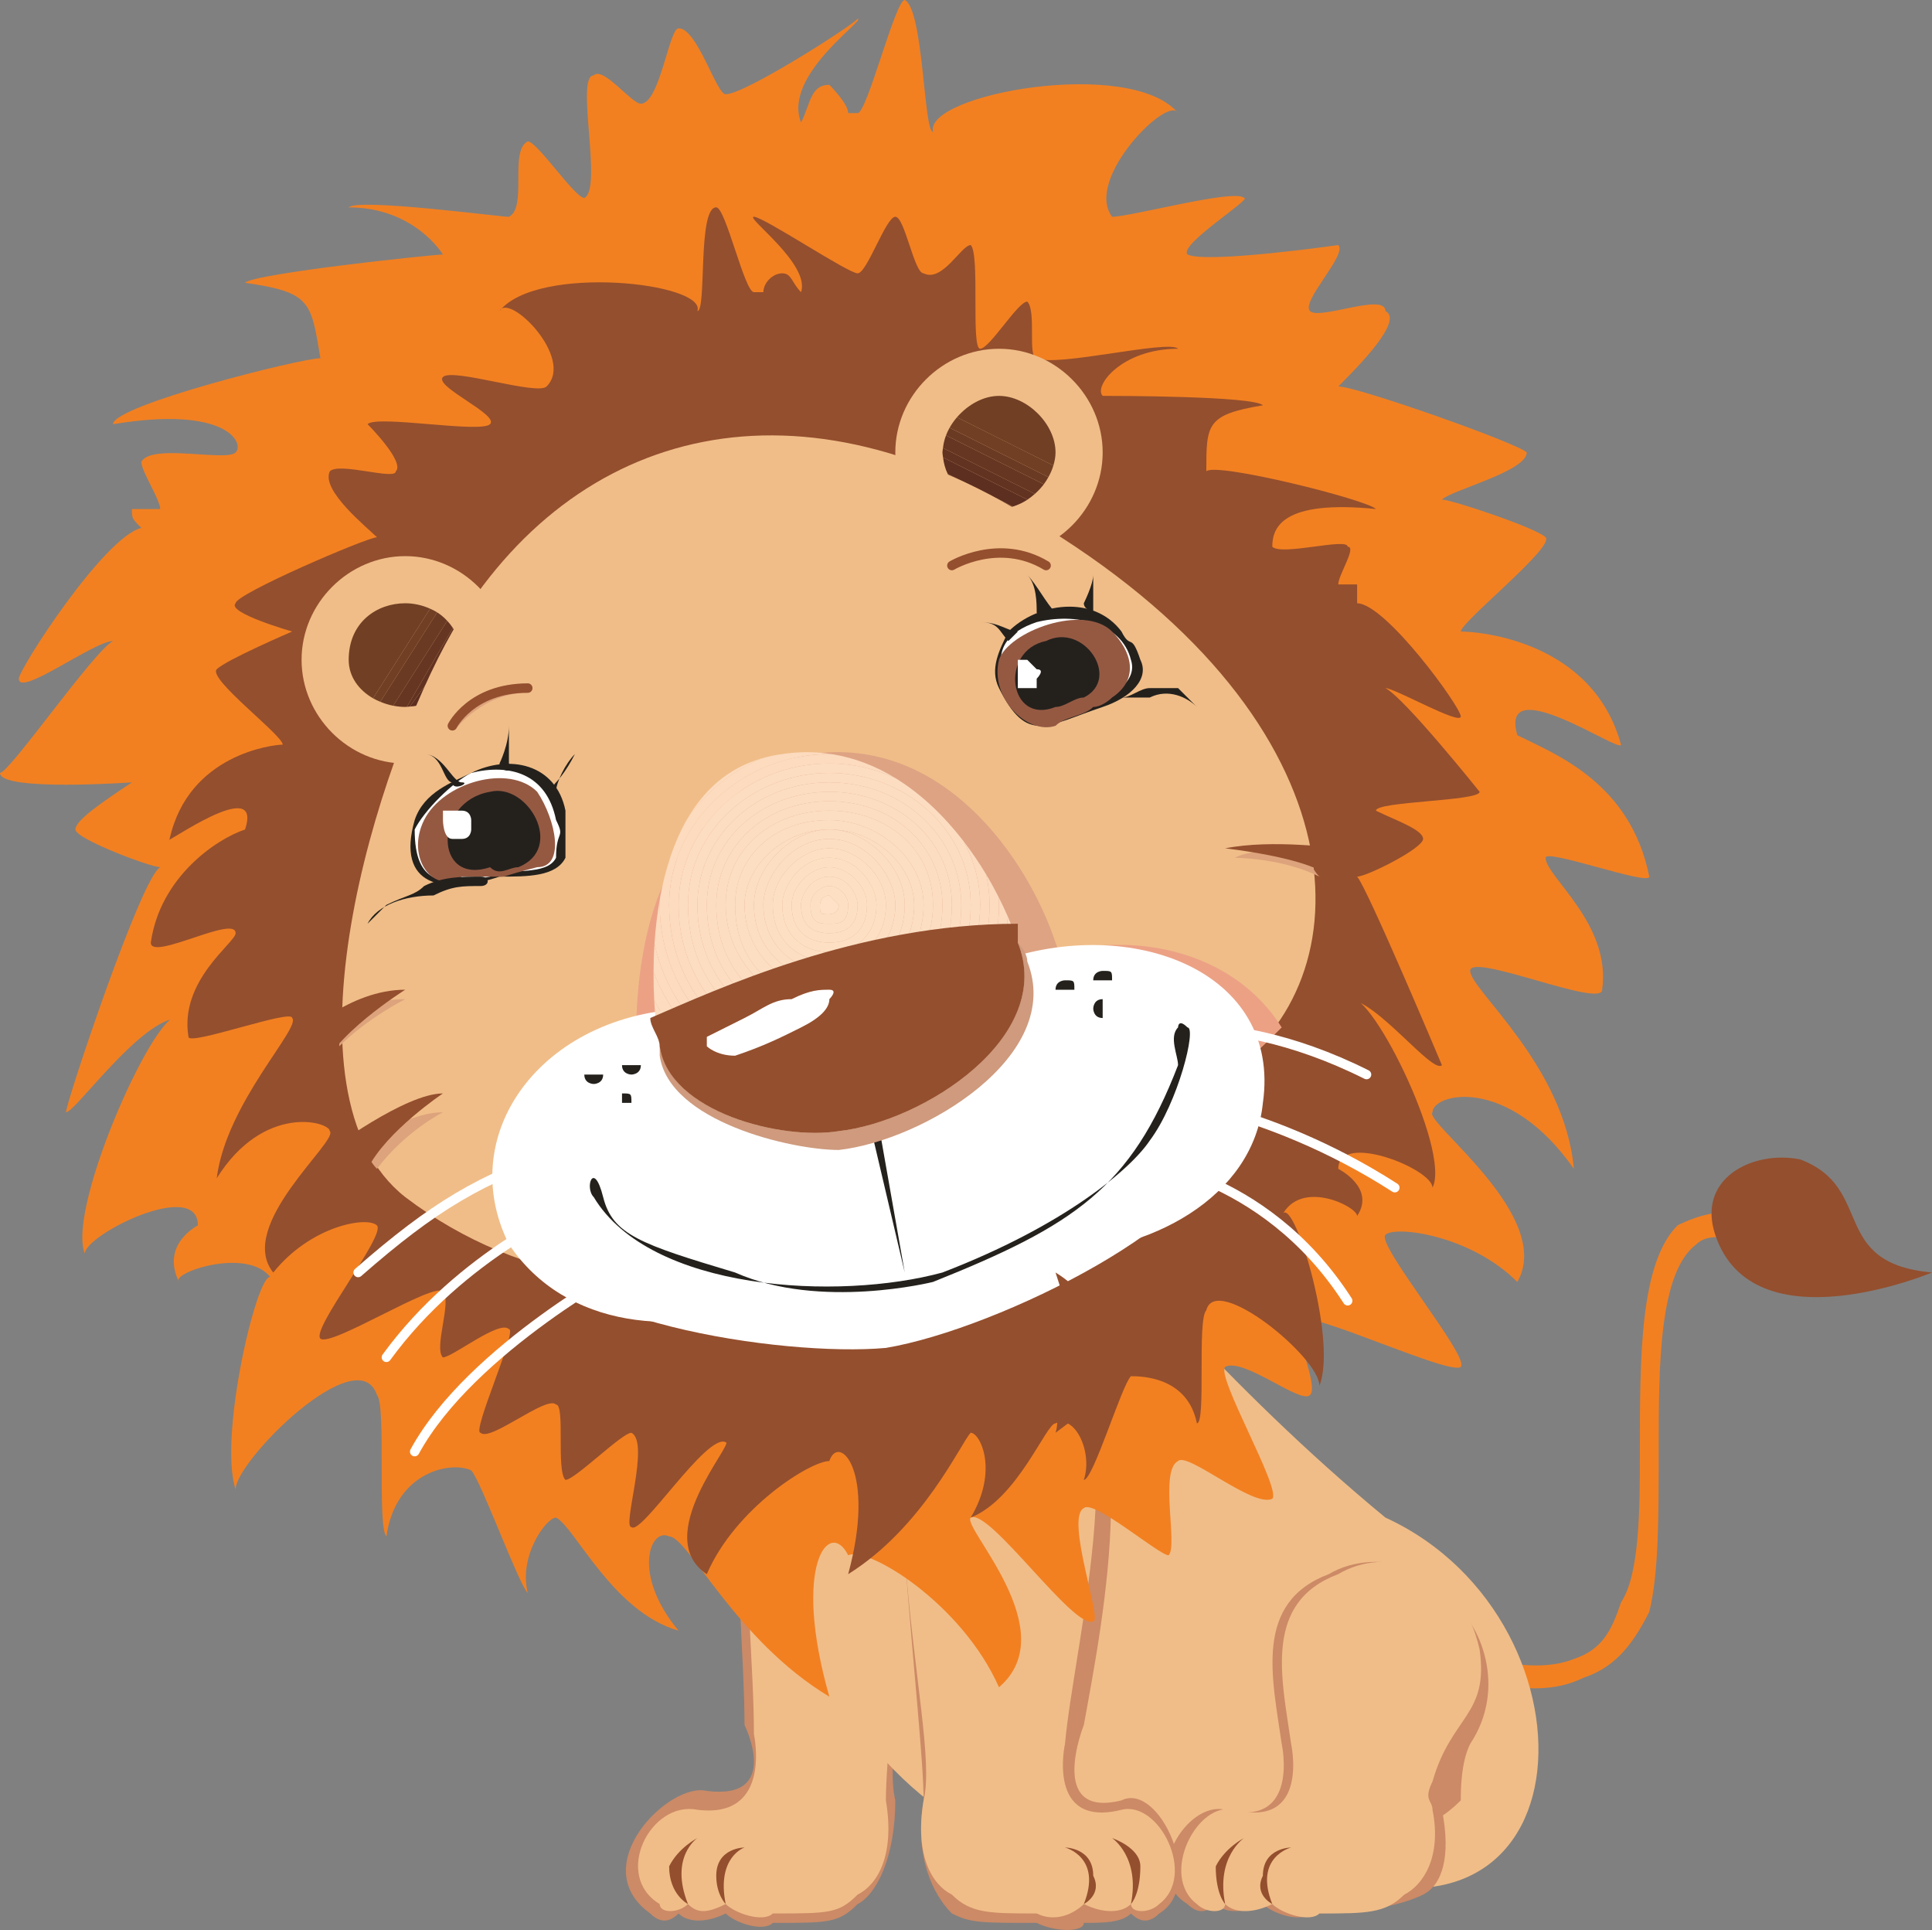 <?xml version="1.0" encoding="utf-8"?>
<!-- Generator: Adobe Illustrator 13.0.0, SVG Export Plug-In . SVG Version: 6.00 Build 14948)  -->
<svg version="1.2" baseProfile="tiny" id="Layer_1" xmlns="http://www.w3.org/2000/svg" xmlns:xlink="http://www.w3.org/1999/xlink"
	 x="0px" y="0px" width="149.426px" height="149.245px" viewBox="0 0 149.426 149.245" xml:space="preserve">
<rect x="0" y="0" width="149.426" height="149.245" fill="#808080" stroke="none"/>
<g>
	<path fill="#F28021" d="M129.746,94.758c-2.915,2.916-2.915,10.205-2.915,17.494c0,4.373,0,9.476-1.458,11.662
		c-0.729,2.187-1.458,3.645-3.645,4.374c-3.645,1.457-8.747-0.729-8.747-0.729c-0.729-0.729-1.458,0-1.458,0
		c0,0.729,0,1.458,0.729,1.458c0,0,5.831,2.916,10.204,0.729c2.187-0.729,3.645-2.187,5.103-5.102
		c0.729-2.916,0.729-7.29,0.729-12.392c0-6.561,0-13.85,2.916-16.036c0.729-0.729,2.187-0.729,3.645,0
		c0.729,0,1.458-0.729,1.458-0.729c0-0.729-0.729-1.458-0.729-1.458C133.39,93.3,131.204,94.029,129.746,94.758L129.746,94.758z"/>
	<path fill="#944F2E" d="M132.662,95.487c-1.458-4.374,2.915-6.56,6.56-5.832c5.832,2.187,2.188,8.018,10.205,8.747
		C149.426,98.403,135.577,104.234,132.662,95.487L132.662,95.487z"/>
	<path fill="#CC8A66" d="M69.975,120.27c0,9.476-1.458,16.036-0.729,18.952c0,4.373-1.458,7.289-2.916,8.018
		c-1.458,1.458-2.187,1.458-6.56,1.458c-0.729,0.729-2.916,0-3.645-0.729c-1.458,0.729-2.916,0.729-3.645,0
		c-0.729,0.729-1.458,0.729-2.187,0c-5.103-3.645,1.458-10.204,4.374-9.476c5.831,0.729,2.915-5.103,2.915-5.103
		c0-10.204-2.915-26.24,5.832-29.885c8.018-3.645,7.289-6.561,9.476-0.729C74.349,107.15,70.705,112.252,69.975,120.27
		L69.975,120.27z"/>
	<path fill="#F0BD88" d="M85.283,95.487c0,0,9.476,11.663,21.867,21.867c17.493,8.019,16.036,37.175-7.289,26.241
		c-12.392,2.916-18.952,0.729-24.783-2.187c-17.494-9.476-21.139-42.277-21.139-42.277L85.283,95.487z"/>
	<path fill="#CC8A66" d="M112.252,123.915c-0.729-1.458-5.832,7.289-5.832,7.289s0,8.747,0,9.476c0,0,0.729,0,2.188,0.729
		c1.457,0,2.915-0.729,4.373-2.187c0-0.729,0-2.916,0.729-4.374C116.625,130.475,114.439,125.373,112.252,123.915L112.252,123.915z"
		/>
	<path fill="#CC8A66" d="M110.794,137.764c-0.729,1.458,0.729,1.458,0.729,2.187c0.729,3.645,0,5.831-1.458,6.561
		c-1.457,0.729-4.373,1.457-8.746,1.457c-0.729,0.729-2.916,0-3.645-0.729c-1.458,0.729-2.916,0.729-3.646,0
		c-0.729,0.729-1.457,0.729-2.187,0c-3.645-2.187,0-8.018,2.916-7.289c5.831,1.458,4.373-5.103,4.373-5.103
		c-0.729-5.103-2.187-10.934,3.645-13.12c3.645-2.187,10.205-0.729,11.663,5.831C115.167,132.662,112.252,132.662,110.794,137.764
		L110.794,137.764z"/>
	<path fill="#F0BD88" d="M69.975,120.27c-0.729,9.476-1.458,16.036-1.458,18.952c0.729,4.373-0.729,6.56-2.187,7.289
		c-1.458,1.457-2.187,1.457-6.56,1.457c-0.729,0.729-2.916,0-3.645-0.729c-1.458,0.729-2.188,0.729-2.916,0
		c-0.729,0.729-2.187,0.729-2.187,0c-3.645-2.187-0.729-8.018,2.915-7.289c5.832,0.729,4.374-5.831,4.374-5.831
		c0-10.205-2.916-26.241,5.103-29.886c8.018-3.645,6.56-6.56,8.746-0.729C73.62,107.878,69.975,112.252,69.975,120.27L69.975,120.27
		z"/>
	<path fill="#944F2E" d="M57.583,142.867c0,0-2.187,0.729-1.457,4.373c0,0-0.729-0.729-0.729-2.187
		C55.397,142.867,57.583,142.867,57.583,142.867L57.583,142.867z"/>
	<path fill="#944F2E" d="M53.939,142.137c0,0-2.187,1.458-0.729,5.103c0,0-1.458-0.729-1.458-2.916
		C52.482,142.867,53.939,142.137,53.939,142.137L53.939,142.137z"/>
	<path fill="#F0BD88" d="M110.794,137.764c-0.729,1.458,0,1.458,0,2.187c0.729,3.645-0.729,5.831-2.187,6.561
		c-1.458,1.457-2.916,1.457-6.561,1.457c-0.729,0.729-2.916,0-3.645-0.729c-1.458,0.729-2.916,0.729-3.645,0
		c0,0.729-1.458,0.729-2.187,0c-2.916-2.187,0-8.018,2.915-7.289c5.832,1.458,4.374-5.103,4.374-5.103
		c-0.729-5.103-2.187-10.934,3.645-13.12c3.645-2.187,9.476-0.729,10.934,5.831C115.167,132.662,112.252,132.662,110.794,137.764
		L110.794,137.764z"/>
	<path fill="#944F2E" d="M99.861,142.867c0,0-2.916,0.729-1.458,4.373c0,0-1.458-0.729-0.729-2.187
		C97.674,142.867,99.861,142.867,99.861,142.867L99.861,142.867z"/>
	<path fill="#CC8A66" d="M69.975,120.27c0.729,9.476,1.458,16.036,1.458,18.952c-0.729,4.373,0.729,7.289,2.187,8.746
		c1.458,0.729,2.187,0.729,6.561,0.729c1.458,0.729,3.645,0.729,3.645,0c1.458,0,2.915,0,3.645-0.729
		c0.729,0.729,1.458,0.729,2.187,0c3.645-2.187,0-10.204-2.916-8.746c-5.831,1.457-2.915-5.832-2.915-5.832
		c1.458-8.018,5.103-26.24-2.916-29.156c-8.747-3.645-11.662-7.289-13.849-1.458C66.331,107.15,69.247,112.252,69.975,120.27
		L69.975,120.27z"/>
	<path fill="#F0BD88" d="M69.975,120.27c0.729,9.476,2.187,16.036,1.458,18.952c-0.729,4.373,0.729,6.56,2.187,7.289
		c1.458,1.457,2.916,1.457,6.561,1.457c1.458,0.729,2.915,0,3.645-0.729c1.458,0.729,2.915,0.729,3.645,0
		c0,0.729,1.458,0.729,2.187,0c2.916-2.187,0-8.018-2.916-7.289c-5.831,1.458-4.373-5.103-4.373-5.103
		c0.729-8.018,5.831-26.97-1.458-29.885c-8.747-3.645-10.934-7.29-13.12-1.458C66.331,107.878,69.975,112.252,69.975,120.27
		L69.975,120.27z"/>
	<path fill="#944F2E" d="M82.367,142.867c0,0,2.916,0.729,1.458,4.373c0,0,1.458-0.729,0.729-2.187
		C84.553,142.867,82.367,142.867,82.367,142.867L82.367,142.867z"/>
	<path fill="#944F2E" d="M86.011,142.137c0,0,2.187,1.458,1.458,5.103c0,0,0.729-0.729,0.729-2.916
		C88.198,142.867,86.011,142.137,86.011,142.137L86.011,142.137z"/>
	<path fill="#944F2E" d="M96.216,142.137c0,0-2.188,1.458-1.458,5.103c0,0-0.729-0.729-0.729-2.916
		C94.758,142.867,96.216,142.137,96.216,142.137L96.216,142.137z"/>
	<path fill="#6ABF63" d="M96.945,69.247c0,0,8.019,0,10.934,2.916c0,0-8.018-1.458-10.204,0.729L96.945,69.247z"/>
	<path fill="#6ABF63" d="M34.988,91.114c0,0-8.018,0.729-10.934,3.645c0,0,8.018-2.916,10.205-0.729L34.988,91.114z"/>
	<path fill="#965F3B" d="M94.758,91.843c0,10.933-11.663,20.41-25.512,20.41c-13.85,0-25.512-9.477-25.512-20.41
		c0-10.934,11.663-19.681,25.512-19.681C83.095,72.162,94.758,80.909,94.758,91.843L94.758,91.843z"/>
	<path fill="#F28021" d="M113.709,75.078c0-1.458,10.205,2.916,10.205,1.458c0.729-5.103-4.373-8.747-4.373-10.205
		c0-0.729,8.018,2.187,8.018,1.458c-1.458-7.289-7.289-9.476-10.205-10.934c-1.457-5.103,8.019,1.458,8.019,0.729
		c-2.187-8.018-10.934-8.747-12.392-8.747c0-0.729,7.289-6.56,6.561-7.289c-0.729-0.729-7.289-2.916-8.019-2.916
		c0.729-0.729,6.561-2.187,6.561-3.645c-0.729-0.729-13.12-5.103-14.578-5.103c1.458-1.458,5.103-5.102,3.645-5.831
		c0-1.458-5.103,0.729-5.831,0c-0.729-0.729,2.915-4.374,2.187-5.103c0,0-10.205,1.458-11.663,0.729
		c-0.729-0.729,5.103-4.374,4.374-4.374c-0.729-0.729-8.747,1.458-10.205,1.458c-2.187-2.916,4.373-9.476,5.103-8.018
		c-3.645-4.374-19.681-1.458-18.952,1.458c-0.729,0-0.729-9.476-2.187-10.205c-0.729,0-2.915,8.747-3.645,8.747c0,0,0,0-0.729,0
		c0-0.729-1.458-2.187-1.458-2.187c-1.458,0-1.458,1.458-2.187,2.916l0,0C60.5,5.832,67.06,1.458,66.331,1.458
		c-0.729,0.729-8.747,5.831-10.204,5.831c-0.729,0-2.188-5.102-3.645-5.102c-0.729,0-1.458,5.831-2.916,5.831
		c-0.729,0-2.916-2.916-3.645-2.187c-1.458,0,0.729,8.747-0.729,9.476c-0.729,0-3.645-4.374-4.374-4.374
		c-1.458,0.729,0,5.103-1.458,5.832c-0.729,0-11.663-1.458-12.392-0.729c5.103,0,7.289,3.645,7.289,3.645
		c-0.729,0-14.578,1.458-15.307,2.187c5.103,0.729,5.103,1.458,5.831,5.832c-1.458,0-16.036,3.645-16.036,5.103
		c8.747-1.458,10.205,1.458,9.476,2.187s-6.56-0.729-7.289,0.729c0,0.729,1.458,2.916,1.458,3.645c-0.729,0-1.458,0-2.187,0
		c0,0.729,0,0.729,0.729,1.458c-2.916,0.729-9.476,10.934-9.476,11.663c0,1.458,5.831-2.916,7.289-2.916
		C7.289,50.295,0.729,59.771,0,59.771C0,61.229,10.205,60.5,10.205,60.5c-2.187,1.458-4.373,2.916-4.373,3.645
		s5.831,2.916,6.56,2.916c-1.458,0.729-7.289,18.223-7.289,18.952c0.729,0,5.831-7.289,8.747-7.289
		C12.392,77.265,5.103,93.3,6.56,96.945c0-1.458,8.747-5.831,8.747-2.187c0,0-2.916,1.458-1.458,4.373
		c-0.729-0.729,5.832-2.915,7.289,0c-0.729-2.915-4.373,11.663-2.916,16.036c0-2.187,9.476-11.662,10.934-7.289
		c0.729,0.729,0,10.205,0.729,10.934c0.729-5.103,5.103-5.831,6.56-5.103c0.729,0.729,3.645,8.747,4.374,9.477
		c-0.729-2.916,1.458-5.832,2.187-5.832c1.458,0.729,4.374,7.29,9.476,8.747c-3.645-4.373-2.187-8.018-0.729-7.289
		c1.458,0,5.103,8.019,12.392,12.392c-2.916-10.205,0-13.85,1.458-10.934c1.458-0.729,8.747,3.645,11.662,10.205
		c5.103-4.374-2.915-12.392-2.187-13.121c1.458-0.729,8.018,8.747,9.476,8.019c0.729,0-2.187-8.019-0.729-8.747
		c0.729-0.729,5.831,3.645,6.56,3.645c0.729-0.729-0.729-6.561,0.729-7.289c0.729-0.729,5.831,3.645,7.289,2.916
		c0.729-0.729-4.374-9.477-3.645-10.205c1.458-0.729,5.831,2.916,6.561,2.187c0.729-0.729-1.458-5.103-0.729-5.831
		c0.729-0.729,11.663,4.373,12.392,3.645s-6.561-9.476-5.831-10.205c0.729-0.729,6.56,0,10.204,3.644
		c2.916-5.102-7.289-12.391-6.56-13.12c0-1.458,5.831-2.916,10.934,4.374C120.999,82.367,113.709,76.536,113.709,75.078
		L113.709,75.078z"/>
	<path fill="#944F2E" d="M22.596,78.722c0-0.729-8.018,2.187-8.018,1.458c-0.729-4.374,3.645-7.289,3.645-8.018
		c0-1.458-6.56,2.187-6.56,0.729c0.729-5.103,5.103-8.018,7.289-8.747c1.458-4.374-6.56,1.458-5.831,0.729
		c1.458-6.56,8.018-7.289,8.747-7.289c0-0.729-5.831-5.103-5.102-5.832c0.729-0.729,5.831-2.916,5.831-2.916
		s-5.103-1.458-4.374-2.187c0-0.729,10.205-5.103,10.934-5.103c-0.729-0.729-4.374-3.645-3.645-5.102
		c0.729-0.729,5.103,0.729,5.103,0c0.729-0.729-2.187-3.645-2.187-3.645c0.729-0.729,8.747,0.729,9.476,0
		c0.729-0.729-4.374-2.916-3.645-3.645c0.729-0.729,7.289,1.458,8.018,0.729c2.187-2.187-2.916-7.289-3.645-5.831
		c2.916-3.645,16.036-2.187,15.307,0c0.729,0,0-8.018,1.458-8.018c0.729,0,2.187,6.56,2.916,6.56c0.729,0,0.729,0,0.729,0
		c0-0.729,0.729-1.458,1.458-1.458s0.729,0.729,1.458,1.458l0,0c0.729-2.187-4.374-5.831-3.645-5.831
		c0.729,0,7.289,4.374,8.018,4.374c0.729,0,2.187-4.374,2.916-4.374c0.729,0,1.458,4.374,2.187,4.374
		c1.458,0.729,2.916-2.187,3.645-2.187c0.729,0.729,0,8.018,0.729,8.018c0.729,0,2.916-3.645,3.645-3.645
		c0.729,0.729,0,4.374,0.729,4.374c1.458,0.729,10.204-1.458,10.934-0.729c-4.374,0-6.561,2.916-5.831,3.645
		c0.729,0,11.662,0,12.392,0.729C93.3,32.072,93.3,32.801,93.3,36.446c0.729-0.729,12.392,2.187,13.12,2.916
		c-7.289-0.729-8.018,1.458-8.018,2.916c0.729,0.729,5.831-0.729,5.831,0c0.729,0-0.729,2.187-0.729,2.916c0.729,0,1.458,0,1.458,0
		s0,0.729,0,1.458c2.187,0,8.018,8.018,8.018,8.747c0,0.729-5.103-2.187-5.831-2.187c1.458,0.729,7.289,8.018,7.289,8.018
		c0,0.729-8.019,0.729-8.019,1.458c1.458,0.729,3.645,1.458,3.645,2.187s-4.373,2.916-5.102,2.916
		c0.729,0.729,6.56,14.578,6.56,14.578c-0.729,0.729-5.103-5.102-7.289-5.102c1.458-1.458,8.019,11.663,6.561,14.578
		c0-1.458-7.289-4.374-7.289-1.458c0,0,2.915,1.458,1.458,3.645c0-0.729-4.374-2.916-5.832,0c0.729-2.187,4.374,9.476,2.916,13.121
		c0-2.187-8.019-8.747-8.747-5.831c-0.729,0.729,0,8.746-0.729,8.746c-0.729-3.645-4.374-3.645-5.103-3.645
		c-0.729,0.729-2.916,8.019-3.645,8.019c0.729-2.187-0.729-5.103-2.187-4.374c-0.729,0-2.916,5.832-6.561,7.289
		c2.187-3.645,0.729-6.56,0-6.56c-0.729,0.729-3.645,7.289-9.476,10.934c2.187-8.019-0.729-10.934-1.458-8.747
		c-1.458,0-7.289,3.645-9.476,8.747c-4.374-2.916,2.187-10.205,1.458-10.205c-1.458-0.729-6.561,7.289-7.29,6.561
		c-0.729,0,1.458-6.561,0-7.289c-0.729,0-4.374,3.645-5.103,3.645c-0.729-0.729,0-5.831-0.729-5.831
		c-0.729-0.729-5.103,2.915-5.832,2.187c-0.729,0,2.916-8.019,2.187-8.019c-0.729-0.729-4.374,2.188-5.103,2.188
		c-0.729-0.729,0.729-4.374,0-5.103c-0.729-0.729-8.747,4.373-9.476,3.645c-0.729-0.729,5.103-8.018,4.374-8.747
		s-5.102,0-8.018,3.645c-2.916-3.645,5.103-10.205,4.374-10.934c0-0.729-5.102-2.187-8.747,3.645
		C17.494,85.283,23.325,79.451,22.596,78.722L22.596,78.722z"/>
	<path fill="#F0BD88" d="M39.361,51.024c0,4.373-3.645,8.018-8.018,8.018s-8.018-3.645-8.018-8.018c0-4.374,3.645-8.018,8.018-8.018
		S39.361,46.65,39.361,51.024L39.361,51.024z"/>
	<g>
		<path fill="#703F24" d="M31.343,46.65c-2.187,0-4.374,1.458-4.374,4.374c0,1.307,0.789,2.344,1.884,2.975l4.41-6.93
			C32.661,46.801,32.006,46.65,31.343,46.65z"/>
		<path fill="#703F24" d="M33.263,47.069l-4.41,6.93c0.178,0.103,0.365,0.189,0.558,0.269l4.4-6.914
			C33.636,47.244,33.452,47.153,33.263,47.069z"/>
		<path fill="#6B3A23" d="M33.811,47.354l-4.4,6.914c0.321,0.133,0.653,0.24,0.999,0.305l4.179-6.566
			C34.354,47.756,34.096,47.534,33.811,47.354z"/>
		<path fill="#663622" d="M34.589,48.006l-4.179,6.566c0.308,0.058,0.62,0.096,0.934,0.096c0.042,0,0.085-0.009,0.127-0.01
			l3.556-6.096C34.896,48.36,34.749,48.176,34.589,48.006z"/>
		<path fill="#623321" d="M35.026,48.563l-3.556,6.096c0.075-0.002,0.149-0.013,0.225-0.019l3.758-5.168
			C35.342,49.14,35.202,48.835,35.026,48.563z"/>
		<path fill="#5D2F20" d="M35.454,49.471l-3.758,5.168c0.408-0.029,0.812-0.096,1.197-0.219l2.737-4.302
			C35.589,49.888,35.523,49.679,35.454,49.471z"/>
		<path fill="#5D2F20" d="M35.717,51.024c0-0.322-0.037-0.619-0.087-0.906l-2.737,4.302C34.456,53.919,35.717,52.684,35.717,51.024z
			"/>
	</g>
	<path fill="#F0BD88" d="M85.283,34.988c0,4.374-3.645,8.018-8.019,8.018c-4.373,0-8.018-3.645-8.018-8.018s3.645-8.018,8.018-8.018
		C81.638,26.97,85.283,30.614,85.283,34.988L85.283,34.988z"/>
	<g>
		<path fill="#703F24" d="M81.638,34.988c0-2.187-2.188-4.374-4.374-4.374c-1.212,0-2.41,0.684-3.25,1.655l7.457,3.729
			C81.57,35.666,81.638,35.329,81.638,34.988z"/>
		<path fill="#703F24" d="M81.471,35.998l-7.457-3.729c-0.219,0.252-0.408,0.522-0.569,0.808l7.64,3.82
			C81.248,36.608,81.38,36.309,81.471,35.998z"/>
		<path fill="#6B3A23" d="M81.084,36.897l-7.64-3.82c-0.108,0.192-0.2,0.388-0.278,0.59l7.565,3.782
			C80.865,37.273,80.977,37.088,81.084,36.897z"/>
		<path fill="#663622" d="M80.732,37.45l-7.565-3.782c-0.122,0.319-0.2,0.645-0.234,0.977l7.102,3.551
			C80.29,37.968,80.526,37.722,80.732,37.45z"/>
		<path fill="#623321" d="M80.034,38.195l-7.102-3.551c-0.012,0.115-0.041,0.229-0.041,0.344c0,0.13,0.032,0.259,0.047,0.388
			l6.525,3.263C79.665,38.506,79.852,38.356,80.034,38.195z"/>
		<path fill="#5D2F20" d="M79.463,38.639l-6.525-3.263c0.051,0.436,0.164,0.866,0.362,1.274l5.041,2.521
			C78.733,39.048,79.111,38.872,79.463,38.639z"/>
		<path fill="#5D2F20" d="M78.341,39.171L73.3,36.65c0.731,1.51,2.345,2.711,3.964,2.711C77.628,39.361,77.988,39.282,78.341,39.171
			z"/>
	</g>
	<path fill="#F0BD88" d="M34.988,48.837c9.476-16.036,26.97-20.409,45.921-8.018c24.783,15.307,24.783,34.988,13.85,42.277
		c-18.952,13.849-45.192,23.325-63.415,9.476C21.138,84.554,29.156,59.042,34.988,48.837L34.988,48.837z"/>
	<path fill="#DDA37C" d="M101.319,66.331c-1.458-0.729-4.374-0.729-5.832,0c0,0,3.645,0,6.561,1.458
		C101.319,67.06,101.319,66.331,101.319,66.331L101.319,66.331z"/>
	<path fill="#DDA37C" d="M27.699,88.198c0.729,0.729,0.729,1.458,1.458,2.187c2.187-2.916,5.103-4.374,5.103-4.374
		C32.072,86.011,29.885,87.469,27.699,88.198L27.699,88.198z"/>
	<path fill="#DDA37C" d="M26.241,80.909c2.187-2.187,5.103-3.645,5.103-3.645c-2.187,0-3.645,0.729-5.103,1.458
		C26.241,79.451,26.241,80.18,26.241,80.909L26.241,80.909z"/>
	<path fill="#ECA185" d="M59.042,61.958c10.205-1.458,16.036,8.018,18.952,14.578c2.187,7.289-8.019,13.849-14.578,14.578
		c-3.645,0.729-13.121-1.458-13.85-6.56C48.837,81.638,48.108,63.415,59.042,61.958L59.042,61.958z"/>
	<path fill="#ECA185" d="M99.131,79.451c-3.645-5.831-11.662-8.018-19.681-5.103c-7.289,2.916-10.204,5.832-10.934,8.747
		c0,2.916,1.458,5.103,2.188,9.476c0.729,0.729,2.187,1.458,3.645,2.187c7.289-2.916,14.578-7.289,20.409-11.663
		C96.216,82.367,97.674,80.909,99.131,79.451L99.131,79.451z"/>
	<path fill="#DEA383" d="M62.686,58.313c10.205-1.458,16.765,8.018,18.952,14.578C84.553,80.18,73.62,86.74,67.06,87.469
		c-4.374,0.729-13.85-1.458-14.578-6.56C52.482,78.722,51.024,60.5,62.686,58.313L62.686,58.313z"/>
	<path fill="#FFFFFF" d="M68.517,104.234c8.747-1.458,26.241-10.205,25.512-16.036c-0.729-5.832-18.223-8.018-26.969-6.56
		c-8.019,0.729-26.97,8.018-26.241,13.849C41.548,102.047,60.5,104.963,68.517,104.234L68.517,104.234z"/>
	<path fill="#FFFFFF" d="M69.247,92.572c2.187,2.187,8.018,4.373,11.662,4.373c8.019,0,16.036-4.373,16.766-11.662
		c1.457-10.205-10.205-14.579-20.41-10.934c-6.56,2.916-10.204,5.832-10.204,8.747C66.331,86.011,67.789,88.198,69.247,92.572
		L69.247,92.572z"/>
	<path fill="#FFFFFF" d="M69.247,91.843c-1.458,2.187-5.831,7.289-9.476,8.747c-7.289,2.916-16.037,2.187-20.41-4.373
		c-4.374-8.747,2.916-18.223,14.578-18.223c8.019,0,12.392,1.458,13.85,4.373C69.247,85.283,68.517,87.469,69.247,91.843
		L69.247,91.843z"/>
	<polygon fill="#24211D" points="67.06,86.011 69.975,98.403 67.789,86.011 	"/>
	<path fill="#CF9A7D" d="M79.451,74.349c0-0.729-0.729-1.458-0.729-1.458c-11.662,0-22.596,5.103-27.698,7.289
		c0,0.729,0,1.458,0,1.458c0.729,5.102,10.204,7.289,13.849,7.289C71.433,88.198,82.367,81.638,79.451,74.349L79.451,74.349z"/>
	<g>
		<path fill="#FBD8BB" d="M64.873,87.469c0.13-0.015,0.263-0.035,0.396-0.054c-0.374,0.023-0.745,0.054-1.124,0.054
			c-5.006,0-9.591-2.049-12.816-5.473C53.045,86.316,60.826,88.144,64.873,87.469z"/>
		<path fill="#FBD9BC" d="M64.144,87.469c0.379,0,0.75-0.031,1.124-0.054c4.339-0.621,10.061-3.643,12.622-7.685
			c-2.992,4.279-7.956,7.01-13.746,7.01c-5.461,0-10.185-2.429-13.217-6.294c0.033,0.177,0.065,0.339,0.097,0.463
			c0.055,0.38,0.166,0.739,0.304,1.087C54.553,85.42,59.138,87.469,64.144,87.469z"/>
		<path fill="#FBD9BC" d="M64.144,86.74c5.79,0,10.754-2.73,13.746-7.01c0.871-1.374,1.373-2.865,1.334-4.419
			c-2.238,6.182-8.199,10.7-15.08,10.7c-5.595,0-10.583-2.99-13.458-7.428c0.07,0.768,0.157,1.398,0.242,1.863
			C53.959,84.311,58.683,86.74,64.144,86.74z"/>
		<path fill="#FCDBBE" d="M64.144,86.011c6.881,0,12.842-4.518,15.08-10.7c-0.014-0.54-0.09-1.087-0.242-1.64
			c-1.708,6.831-8,11.611-14.838,11.611c-6.037,0-11.03-3.127-13.546-7.94c0.023,0.44,0.053,0.858,0.087,1.24
			C53.561,83.021,58.549,86.011,64.144,86.011z"/>
		<path fill="#FCDBBE" d="M64.144,85.283c6.838,0,13.13-4.78,14.838-11.611c-0.072-0.259-0.155-0.519-0.26-0.781
			c-0.064-0.193-0.133-0.389-0.205-0.587c-1.126,6.919-7.149,12.25-14.373,12.25c-6.187,0-11.491-3.913-13.598-9.38
			c-0.003,0.771,0.016,1.5,0.052,2.169C53.114,82.155,58.107,85.283,64.144,85.283z"/>
		<path fill="#FCDBBF" d="M64.144,84.554c7.224,0,13.247-5.331,14.373-12.25c-0.169-0.464-0.359-0.941-0.569-1.425
			c-0.474,7.546-6.793,12.946-13.804,12.946c-6.341,0-12.125-4.416-13.524-10.842c-0.049,0.756-0.071,1.489-0.074,2.191
			C52.653,80.641,57.958,84.554,64.144,84.554z"/>
		<path fill="#FCDBBF" d="M64.144,83.825c7.011,0,13.33-5.4,13.804-12.946c-0.218-0.501-0.458-1.01-0.718-1.522
			c0.012,0.207,0.034,0.411,0.034,0.619c0,7.289-5.831,13.12-13.12,13.12s-13.12-5.831-13.12-13.12c0-0.194,0.021-0.386,0.032-0.579
			c-0.222,1.208-0.361,2.42-0.436,3.586C52.019,79.409,57.803,83.825,64.144,83.825z"/>
		<path fill="#FCDBBF" d="M58.911,58.648c-2.618,0.753-4.454,2.459-5.722,4.623C54.581,61.272,56.563,59.643,58.911,58.648z"/>
		<path fill="#FCDBBF" d="M64.144,83.096c7.289,0,13.12-5.831,13.12-13.12c0-0.208-0.022-0.413-0.034-0.619
			c-0.292-0.574-0.607-1.151-0.951-1.725c0.167,0.755,0.257,1.538,0.257,2.344c0,7.289-5.831,12.391-12.392,12.391
			s-12.392-5.102-12.392-12.391c0-6.561,5.831-11.663,12.392-11.663c0.079,0,0.157,0.01,0.236,0.011
			c-1.231-0.198-2.525-0.22-3.881-0.011c-0.563,0.07-1.086,0.191-1.589,0.335c-2.348,0.995-4.33,2.624-5.722,4.623
			c-1.068,1.824-1.737,3.963-2.133,6.125c-0.011,0.193-0.032,0.385-0.032,0.579C51.024,77.265,56.855,83.096,64.144,83.096z"/>
		<path fill="#FCDBBF" d="M51.752,69.976c0,7.289,5.831,12.391,12.392,12.391s12.392-5.102,12.392-12.391
			c0-0.806-0.09-1.589-0.257-2.344c-0.526-0.88-1.115-1.75-1.76-2.587c0.82,1.5,1.287,3.182,1.287,4.932
			c0,6.56-5.102,11.663-11.662,11.663s-11.662-5.103-11.662-11.663c0-5.832,5.102-10.934,11.662-10.934
			c1.849,0,3.573,0.417,5.108,1.128c-1.485-0.912-3.114-1.563-4.872-1.846c-0.079-0.001-0.157-0.011-0.236-0.011
			C57.583,58.313,51.752,63.415,51.752,69.976z"/>
		<path fill="#FCDDC1" d="M52.482,69.976c0,6.56,5.102,11.663,11.662,11.663s11.662-5.103,11.662-11.663
			c0-1.75-0.467-3.431-1.287-4.932c-1.467-1.902-3.233-3.626-5.267-4.874c-1.535-0.712-3.26-1.128-5.108-1.128
			C57.583,59.042,52.482,64.144,52.482,69.976z M75.078,69.976c0,6.56-5.103,10.934-10.934,10.934S53.21,76.536,53.21,69.976
			c0-5.832,5.103-10.205,10.934-10.205S75.078,64.144,75.078,69.976z"/>
		<path fill="#FCDDC1" d="M53.21,69.976c0,6.56,5.103,10.934,10.934,10.934s10.934-4.374,10.934-10.934
			c0-5.832-5.103-10.205-10.934-10.205S53.21,64.144,53.21,69.976z M74.349,69.976c0,5.831-4.374,10.205-10.205,10.205
			s-10.205-4.374-10.205-10.205c0-5.103,4.374-9.476,10.205-9.476S74.349,64.873,74.349,69.976z"/>
		<path fill="#FCDDC1" d="M53.939,69.976c0,5.831,4.374,10.205,10.205,10.205s10.205-4.374,10.205-10.205
			c0-5.103-4.374-9.476-10.205-9.476S53.939,64.873,53.939,69.976z M73.62,69.976c0,5.831-4.373,9.476-9.476,9.476
			s-9.476-3.645-9.476-9.476c0-5.103,4.373-8.747,9.476-8.747S73.62,64.873,73.62,69.976z"/>
		<path fill="#FCDDC1" d="M54.668,69.976c0,5.831,4.373,9.476,9.476,9.476s9.476-3.645,9.476-9.476c0-5.103-4.373-8.747-9.476-8.747
			S54.668,64.873,54.668,69.976z M72.891,69.976c0,5.102-3.645,8.747-8.747,8.747s-8.747-3.645-8.747-8.747
			c0-4.374,3.645-8.018,8.747-8.018S72.891,65.602,72.891,69.976z"/>
		<path fill="#FCDDC1" d="M55.397,69.976c0,5.102,3.645,8.747,8.747,8.747s8.747-3.645,8.747-8.747c0-4.374-3.645-8.018-8.747-8.018
			S55.397,65.602,55.397,69.976z M72.162,69.976c0,4.373-3.645,8.018-8.018,8.018s-8.018-3.645-8.018-8.018
			c0-4.374,3.645-7.289,8.018-7.289S72.162,65.602,72.162,69.976z"/>
		<path fill="#FCDEC2" d="M56.126,69.976c0,4.373,3.645,8.018,8.018,8.018s8.018-3.645,8.018-8.018c0-4.374-3.645-7.289-8.018-7.289
			S56.126,65.602,56.126,69.976z M71.433,69.976c0,4.373-3.645,7.289-7.289,7.289c-4.373,0-7.289-2.916-7.289-7.289
			c0-3.645,2.916-6.561,7.289-6.561C67.789,63.415,71.433,66.331,71.433,69.976z"/>
		<path fill="#FCDEC2" d="M56.855,69.976c0,4.373,2.916,7.289,7.289,7.289c3.645,0,7.289-2.916,7.289-7.289
			c0-3.645-3.645-6.561-7.289-6.561C59.771,63.415,56.855,66.331,56.855,69.976z M70.705,69.976c0,3.645-2.916,6.56-6.561,6.56
			s-6.561-2.916-6.561-6.56c0-2.916,2.916-5.832,6.561-5.832S70.705,67.06,70.705,69.976z"/>
		<path fill="#FCDEC2" d="M69.975,69.976c0,3.645-2.915,5.831-5.831,5.831s-5.831-2.187-5.831-5.831
			c0-2.916,2.915-5.832,5.831-5.832c-3.645,0-6.561,2.916-6.561,5.832c0,3.645,2.916,6.56,6.561,6.56s6.561-2.916,6.561-6.56
			c0-2.916-2.916-5.832-6.561-5.832C67.06,64.144,69.975,67.06,69.975,69.976z"/>
		<path fill="#FCDEC3" d="M58.313,69.976c0,3.645,2.915,5.831,5.831,5.831s5.831-2.187,5.831-5.831c0-2.916-2.915-5.832-5.831-5.832
			S58.313,67.06,58.313,69.976z M64.144,64.873c2.916,0,5.103,2.916,5.103,5.103c0,2.916-2.187,5.102-5.103,5.102
			s-5.103-2.187-5.103-5.102C59.042,67.789,61.228,64.873,64.144,64.873z"/>
		<path fill="#FCDEC3" d="M64.144,75.078c2.916,0,5.103-2.187,5.103-5.102c0-2.187-2.187-5.103-5.103-5.103
			s-5.103,2.916-5.103,5.103C59.042,72.891,61.228,75.078,64.144,75.078z M64.144,65.602c2.187,0,4.373,2.187,4.373,4.374
			c0,2.916-2.187,4.373-4.373,4.373s-4.373-1.458-4.373-4.373C59.771,67.789,61.958,65.602,64.144,65.602z"/>
		<path fill="#FDE0C3" d="M64.144,74.349c2.187,0,4.373-1.458,4.373-4.373c0-2.187-2.187-4.374-4.373-4.374
			s-4.373,2.187-4.373,4.374C59.771,72.891,61.958,74.349,64.144,74.349z M64.144,66.331c2.187,0,3.645,2.187,3.645,3.645
			c0,2.187-1.458,3.645-3.645,3.645S60.5,72.162,60.5,69.976C60.5,68.518,61.958,66.331,64.144,66.331z"/>
		<path fill="#FDE0C3" d="M64.144,73.62c2.187,0,3.645-1.458,3.645-3.645c0-1.458-1.458-3.645-3.645-3.645S60.5,68.518,60.5,69.976
			C60.5,72.162,61.958,73.62,64.144,73.62z M64.144,67.06c1.458,0,2.916,1.458,2.916,2.916c0,2.187-1.458,2.916-2.916,2.916
			s-2.916-0.729-2.916-2.916C61.228,68.518,62.686,67.06,64.144,67.06z"/>
		<path fill="#FDE0C4" d="M64.144,72.891c1.458,0,2.916-0.729,2.916-2.916c0-1.458-1.458-2.916-2.916-2.916
			s-2.916,1.458-2.916,2.916C61.228,72.162,62.686,72.891,64.144,72.891z M64.144,67.789c1.458,0,2.187,1.458,2.187,2.187
			c0,1.458-0.729,2.187-2.187,2.187s-2.187-0.729-2.187-2.187C61.958,69.247,62.686,67.789,64.144,67.789z"/>
		<path fill="#FDE0C4" d="M64.144,72.162c1.458,0,2.187-0.729,2.187-2.187c0-0.729-0.729-2.187-2.187-2.187
			s-2.187,1.458-2.187,2.187C61.958,71.433,62.686,72.162,64.144,72.162z M64.144,68.518c0.729,0,1.458,0.729,1.458,1.458
			c0,1.458-0.729,1.458-1.458,1.458s-1.458,0-1.458-1.458C62.686,69.247,63.416,68.518,64.144,68.518z"/>
		<path fill="#FDE0C4" d="M64.144,71.433c0.729,0,1.458,0,1.458-1.458c0-0.729-0.729-1.458-1.458-1.458s-1.458,0.729-1.458,1.458
			C62.686,71.433,63.416,71.433,64.144,71.433z M64.144,69.247l0.729,0.729c0,0.729-0.729,0.729-0.729,0.729
			c-0.729,0-0.729,0-0.729-0.729C63.416,69.976,63.416,69.247,64.144,69.247z"/>
		<path fill="#FEE1C6" d="M64.144,70.704c0,0,0.729,0,0.729-0.729l-0.729-0.729c-0.729,0-0.729,0.729-0.729,0.729
			C63.416,70.704,63.416,70.704,64.144,70.704z"/>
	</g>
	<path fill="#944F2E" d="M78.722,72.891c0-0.729,0-0.729,0-1.458c-12.392,0-23.325,5.103-28.427,7.289
		c0,0.729,0.729,1.458,0.729,2.187c0.729,5.102,9.476,7.289,13.849,6.56C71.433,86.74,81.638,80.18,78.722,72.891L78.722,72.891z"/>
	
		<path fill="none" stroke="#FFFFFF" stroke-width="0.729" stroke-linecap="round" stroke-linejoin="round" stroke-miterlimit="10" d="
		M86.011,80.18c0,0,8.018-2.916,19.681,2.916"/>
	
		<path fill="none" stroke="#FFFFFF" stroke-width="0.729" stroke-linecap="round" stroke-linejoin="round" stroke-miterlimit="10" d="
		M88.198,84.554c0,0,9.477,0.729,19.681,7.289"/>
	
		<path fill="none" stroke="#FFFFFF" stroke-width="0.729" stroke-linecap="round" stroke-linejoin="round" stroke-miterlimit="10" d="
		M87.469,89.656c0,0,10.205,0.729,16.765,10.934"/>
	
		<path fill="none" stroke="#FFFFFF" stroke-width="0.729" stroke-linecap="round" stroke-linejoin="round" stroke-miterlimit="10" d="
		M43.734,88.927c-6.56,2.187-10.205,4.373-16.036,9.476"/>
	
		<path fill="none" stroke="#FFFFFF" stroke-width="0.729" stroke-linecap="round" stroke-linejoin="round" stroke-miterlimit="10" d="
		M44.463,93.3c0,0-8.747,3.645-14.578,11.663"/>
	
		<path fill="none" stroke="#FFFFFF" stroke-width="0.729" stroke-linecap="round" stroke-linejoin="round" stroke-miterlimit="10" d="
		M48.837,97.674c0,0-12.392,6.56-16.765,14.579"/>
	<path fill="#944F2E" d="M103.505,65.602c0,0-5.103-0.729-8.747,0c0,0,6.561,0.729,8.018,2.187L103.505,65.602z"/>
	<path fill="#944F2E" d="M23.325,80.18c0,0,3.645-3.645,8.018-3.645c0,0-5.832,3.645-6.561,6.56L23.325,80.18z"/>
	<path fill="#944F2E" d="M34.259,84.554c-2.916,0-8.747,4.374-8.747,4.374l-0.729,1.458c0.729,0,2.916,0,3.645,0
		C29.885,87.469,34.259,84.554,34.259,84.554L34.259,84.554z"/>
	<path fill="#24211D" d="M49.566,82.367c0,0.729-0.729,0.729-0.729,0.729s-0.729,0-0.729-0.729h0.729H49.566L49.566,82.367z"/>
	<path fill="#24211D" d="M48.837,85.283c0,0,0,0-0.729,0l0,0c0-0.729,0-0.729,0-0.729C48.837,84.554,48.837,84.554,48.837,85.283
		L48.837,85.283z"/>
	<path fill="#24211D" d="M46.65,83.096c0,0.729-0.729,0.729-0.729,0.729s-0.729,0-0.729-0.729h0.729H46.65L46.65,83.096z"/>
	
		<path fill="none" stroke="#944F2E" stroke-width="0.729" stroke-linecap="round" stroke-linejoin="round" stroke-miterlimit="10" d="
		M73.62,43.735c0,0,3.645-2.187,7.289,0"/>
	
		<path fill="none" stroke="#DDA37C" stroke-width="0.729" stroke-linecap="round" stroke-linejoin="round" stroke-miterlimit="10" d="
		M34.988,56.126c0,0,2.187-2.916,5.831-2.916"/>
	
		<path fill="none" stroke="#944F2E" stroke-width="0.729" stroke-linecap="round" stroke-linejoin="round" stroke-miterlimit="10" d="
		M34.988,56.126c0,0,1.458-2.916,5.831-2.916"/>
	<path fill-rule="evenodd" fill="#24211D" d="M86.74,48.837c-2.187-2.916-6.56-2.187-8.746,0c-0.729,1.458-1.458,2.916-0.729,4.374
		c2.187,4.374,3.645,2.916,8.019,1.458c2.187-0.729,3.645-2.187,2.915-3.645C87.469,48.837,87.469,50.295,86.74,48.837L86.74,48.837
		z"/>
	<path fill-rule="evenodd" fill="#FFFFFF" d="M80.18,48.108c-2.187,0.729-3.645,2.187-2.187,5.103
		c0.729,2.187,2.187,3.645,3.645,2.187c2.915-0.729,6.56-2.187,5.831-4.373C86.74,48.108,83.095,47.379,80.18,48.108L80.18,48.108z"
		/>
	<path fill-rule="evenodd" fill="#24211D" d="M84.553,44.463c0,0.729-0.729,2.187-0.729,2.187c0,0.729,1.458,0.729,0.729,0.729
		C84.553,46.65,84.553,45.192,84.553,44.463L84.553,44.463z"/>
	<path fill-rule="evenodd" fill="#24211D" d="M79.451,44.463c0.729,0.729,0.729,2.187,0.729,2.916c0.729,0.729,1.458,0,1.458,0
		C80.909,46.65,80.18,45.192,79.451,44.463L79.451,44.463z"/>
	<path fill-rule="evenodd" fill="#24211D" d="M75.806,48.108c1.458,0,1.458,0.729,2.188,1.458l0.729-0.729
		C77.994,48.837,77.264,48.108,75.806,48.108L75.806,48.108z"/>
	<path fill-rule="evenodd" fill="#955942" d="M86.011,53.939c2.187-1.458,1.458-3.645,0-5.103c-2.187-2.187-8.018,0-8.747,2.187
		c-0.729,2.916,2.187,5.831,4.374,5.102c0.729-0.729,2.187-0.729,2.915-1.458C85.283,54.668,86.011,53.939,86.011,53.939
		L86.011,53.939z"/>
	<path fill-rule="evenodd" fill="#24211D" d="M80.909,49.566c-3.645,0.729-2.915,6.56,0.729,5.103c0.729,0,1.457-0.729,2.187-0.729
		C86.74,52.481,83.825,48.108,80.909,49.566L80.909,49.566z"/>
	<path fill-rule="evenodd" fill="#FFFFFF" d="M78.722,51.024v0.729c0,0,0,0,0,0.729v0.729c0.729,0,0.729,0,1.458,0v-0.729
		c0,0,0.729-0.729,0-0.729c0,0,0,0-0.729-0.729C79.451,51.024,79.451,51.024,78.722,51.024L78.722,51.024z"/>
	<path fill-rule="evenodd" fill="#24211D" d="M92.572,54.668c-0.729-0.729-2.188-1.458-3.645-0.729c-0.729,0-1.458,0-2.916,0
		c0,0.729,0,0,0.729,0c0.729,0,1.458-0.729,2.188-0.729c0.729,0,1.457,0,2.187,0C91.842,53.939,91.842,53.939,92.572,54.668
		L92.572,54.668z"/>
	<path fill-rule="evenodd" fill="#24211D" d="M43.734,62.687c-0.729-3.645-4.373-4.374-7.289-2.916
		c-1.458,0.729-3.645,1.458-4.373,3.645c-1.458,5.103,2.187,5.832,6.56,4.374c2.187,0,4.374,0,5.102-1.458
		C43.734,64.144,43.734,64.144,43.734,62.687L43.734,62.687z"/>
	<path fill-rule="evenodd" fill="#FFFFFF" d="M43.006,63.415c-0.729-3.645-3.645-4.373-6.561-3.645
		c-1.458,0.729-3.645,2.916-4.373,4.374c0,4.374,2.187,4.374,5.831,3.645c1.458-0.729,4.374,0,5.103-1.458
		C43.006,64.144,43.734,64.873,43.006,63.415L43.006,63.415z"/>
	<path fill-rule="evenodd" fill="#955942" d="M41.548,67.06c2.187,0,1.458-3.645,0-5.831c-2.187-2.187-7.289-0.729-8.747,2.187
		c-1.458,2.916,0.729,5.832,2.916,4.374c1.458,0,2.187,0,2.916,0S38.632,67.789,41.548,67.06L41.548,67.06z"/>
	<path fill-rule="evenodd" fill="#24211D" d="M37.903,61.229c-4.374,0.729-4.374,7.289,0,5.831c0.729,0.729,1.458,0,2.187,0
		C43.734,65.602,40.819,60.5,37.903,61.229L37.903,61.229z"/>
	<path fill-rule="evenodd" fill="#24211D" d="M32.801,58.313c1.458,0,1.458,2.187,2.187,2.187c0,0.729,1.458,0,0.729,0
		C34.988,60.5,34.259,58.313,32.801,58.313L32.801,58.313z"/>
	<path fill-rule="evenodd" fill="#24211D" d="M39.361,56.126c0,1.458-0.729,2.916-0.729,2.916c0,0.729,1.458,0.729,0.729,0
		C39.361,59.042,39.361,57.584,39.361,56.126L39.361,56.126z"/>
	<path fill-rule="evenodd" fill="#24211D" d="M44.463,58.313c-0.729,1.458-1.458,2.187-1.458,2.187
		c-0.729,0.729,0.729,0.729,0,0.729C43.006,60.5,43.734,59.042,44.463,58.313L44.463,58.313z"/>
	<path fill-rule="evenodd" fill="#FFFFFF" d="M34.988,62.687h-0.729c0,0.729,0,0.729,0,0.729s0,1.458,0.729,1.458h0.729
		c0.729,0,0.729-0.729,0.729-0.729v-0.729c0,0,0-0.729-0.729-0.729C35.717,62.687,35.717,62.687,34.988,62.687L34.988,62.687z"/>
	<path fill-rule="evenodd" fill="#24211D" d="M28.427,71.433c0.729-1.458,2.916-2.187,5.103-2.187
		c1.458-0.729,2.187-0.729,3.645-0.729c0.729,0,0.729-0.729,0-0.729c-1.458,0-2.916,0-4.374,0.729
		c-0.729,0.729-1.458,0.729-2.916,1.458C29.156,70.704,29.156,70.704,28.427,71.433L28.427,71.433z"/>
	<path fill="#24211D" d="M86.011,75.807c0,0,0,0-0.729,0h-0.729c0-0.729,0.729-0.729,0.729-0.729
		C86.011,75.078,86.011,75.078,86.011,75.807L86.011,75.807z"/>
	<path fill="#24211D" d="M85.283,77.994v0.729c-0.729,0-0.729-0.729-0.729-0.729s0-0.729,0.729-0.729V77.994L85.283,77.994z"/>
	<path fill="#24211D" d="M83.095,76.536c0,0,0,0-0.729,0h-0.729c0-0.729,0.729-0.729,0.729-0.729
		C83.095,75.807,83.095,75.807,83.095,76.536L83.095,76.536z"/>
	<path fill-rule="evenodd" fill="#FFFFFF" d="M57.583,78.722c-1.457,0.729-2.915,1.458-2.915,1.458c0,0.729,0,0.729,0,0.729
		s0.729,0.729,2.187,0.729c2.187-0.729,3.645-1.458,5.103-2.187s2.187-1.458,2.187-2.187c0,0,0.729-0.729,0-0.729
		s-1.458,0-2.916,0.729C59.771,77.265,59.042,77.994,57.583,78.722L57.583,78.722z"/>
	<path fill="#944F2E" d="M86.74,105.692c0,0-1.457-5.103-5.102-7.289c0,0,2.187,6.561,2.187,8.747L86.74,105.692z"/>
	<path fill="#944F2E" d="M84.553,108.608c0,0-2.187-5.103-4.373-7.289c0,0,2.187,7.289,1.458,9.476L84.553,108.608z"/>
	<path fill-rule="evenodd" fill="#24211D" d="M91.114,79.451c-0.729,0.729,0,2.187,0,2.916c-3.645,9.476-8.019,12.392-18.952,16.765
		c0,0-8.746,2.188-15.307-0.729c-7.289-2.187-9.476-2.916-10.205-5.831c-0.729-2.916-1.458-0.729-0.729,0
		c4.374,7.289,18.951,8.018,26.97,5.831c9.476-3.645,14.578-8.018,16.036-10.205c2.187-2.916,3.645-8.747,2.915-8.747
		C91.114,78.722,91.114,79.451,91.114,79.451L91.114,79.451z"/>
</g>
</svg>

